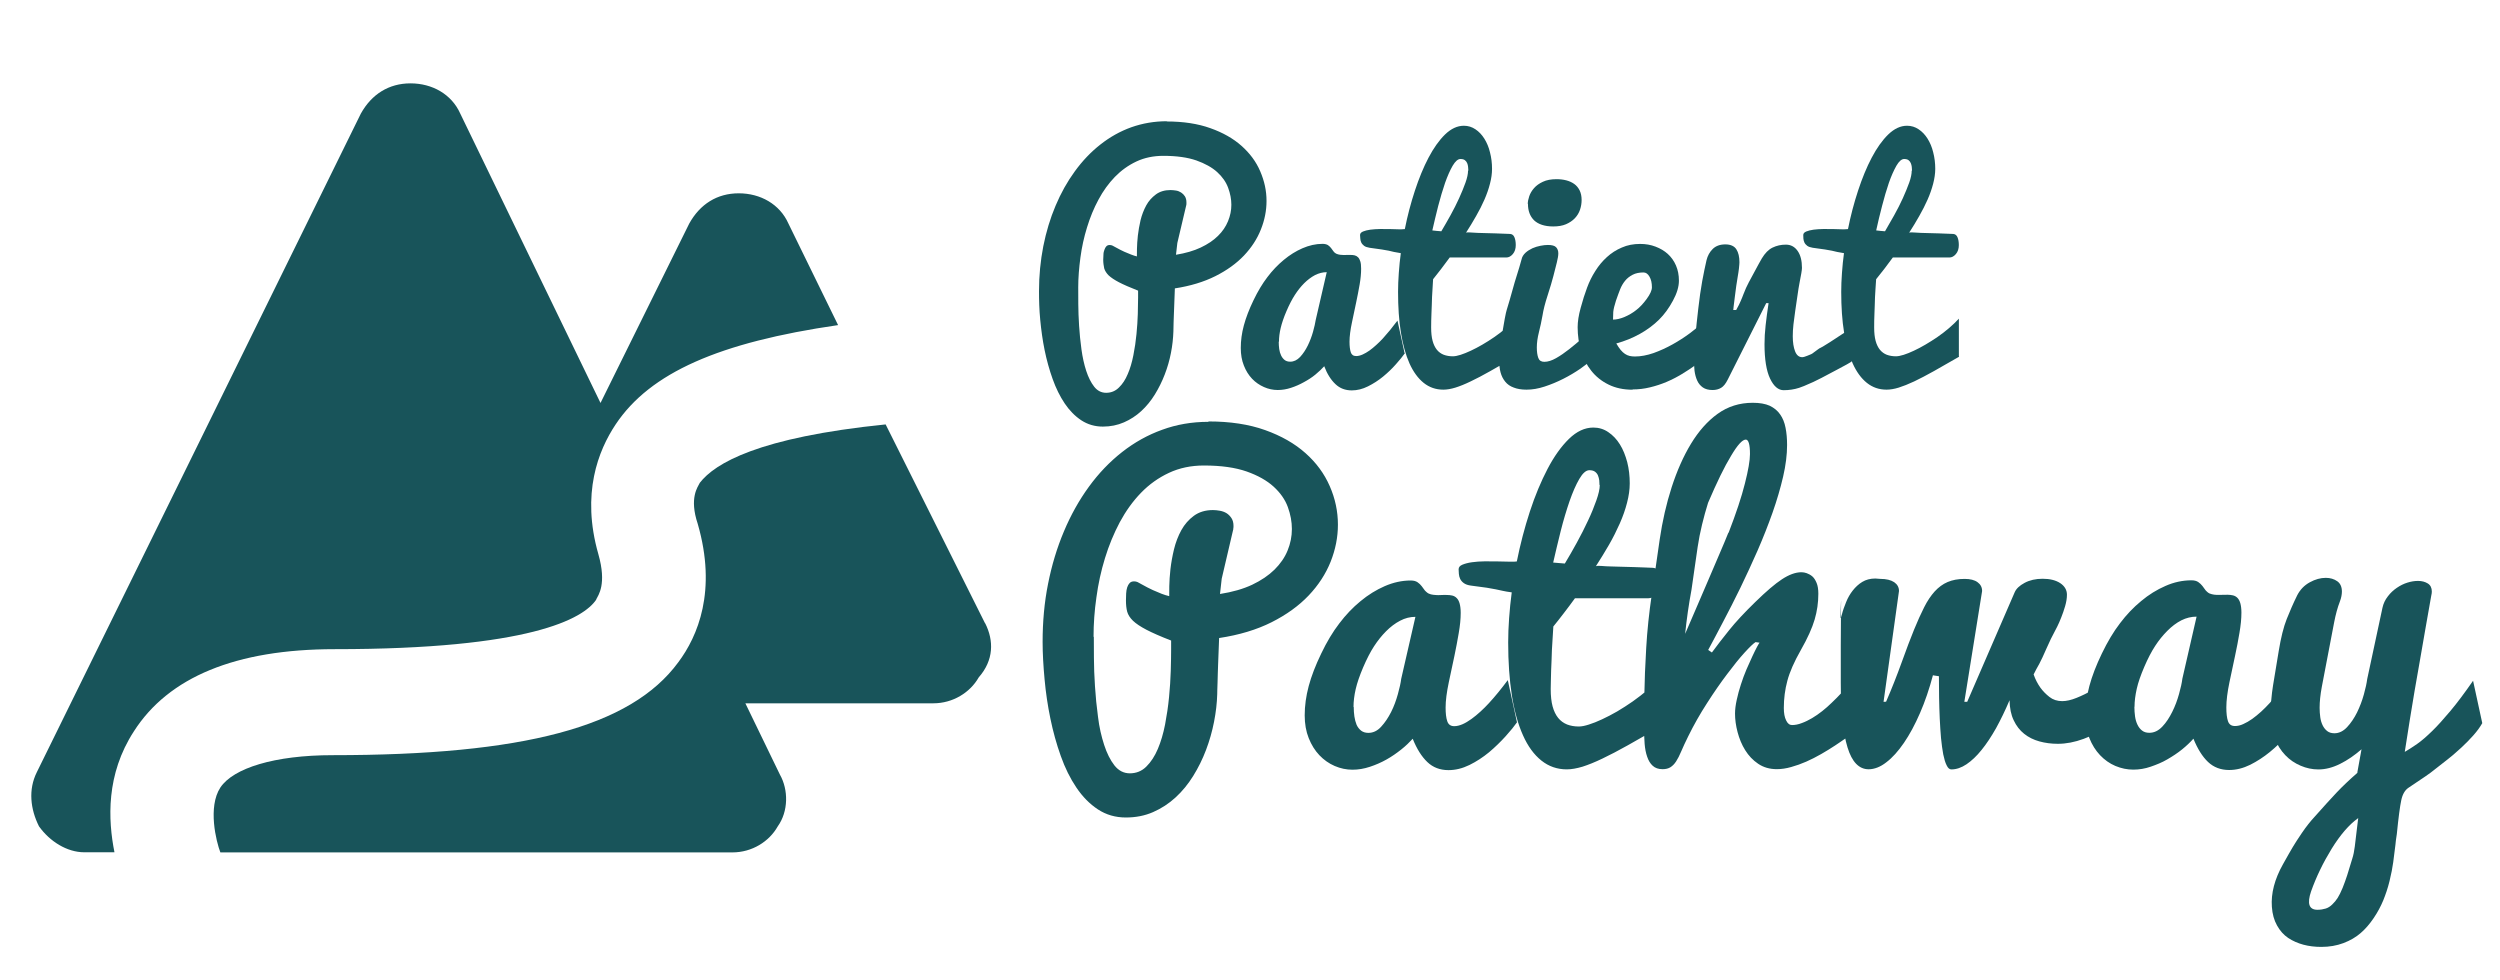 <svg xmlns="http://www.w3.org/2000/svg" width="102" height="40"><path fill="#18545A" d="M40.188 25.426l-4.054-8.11c-5.2.53-6.962 1.587-7.58 2.38-.087.177-.44.617-.087 1.675.793 2.74 0 4.59-.793 5.65-1.94 2.646-6.345 3.79-14.1 3.79-2.38 0-4.055.53-4.583 1.32-.52.795-.17 2.205 0 2.647h20.89c.8 0 1.5-.44 1.85-1.06.44-.615.44-1.496.09-2.113l-1.41-2.91h7.67c.797 0 1.5-.44 1.85-1.056.62-.705.62-1.5.268-2.203zm-15.864-.97c.088-.176.44-.616.088-1.85-.705-2.468 0-4.23.705-5.288 1.41-2.116 4.23-3.35 9.077-4.054L32.167 9.12c-.352-.792-1.145-1.233-2.026-1.233-.88 0-1.58.44-2.02 1.234l-3.62 7.32-5.724-11.81c-.353-.79-1.146-1.23-2.028-1.23s-1.586.442-2.027 1.235L1.5 31.51c-.35.705-.263 1.498.09 2.203.44.618 1.145 1.06 1.85 1.06H4.67c-.263-1.323-.352-3.175.794-4.937 1.41-2.203 4.142-3.35 8.196-3.35 7.938 0 10.14-1.232 10.67-2.026zm23.278-19.5c.676 0 1.27.09 1.78.273.508.18.933.42 1.27.72s.594.64.765 1.04.257.79.257 1.21c0 .39-.076.78-.23 1.163-.152.385-.383.74-.69 1.064-.31.325-.698.605-1.167.84s-1.02.403-1.653.5c-.01.292-.022.56-.03.804l-.012.31-.01.288-.005.225-.003.133c-.01.28-.04.57-.1.873-.058.3-.142.594-.254.882-.11.286-.245.558-.404.816s-.344.483-.554.676c-.21.193-.447.347-.708.46s-.546.172-.856.172c-.328 0-.62-.086-.88-.256-.258-.17-.484-.4-.678-.688-.194-.29-.358-.62-.492-.996s-.243-.765-.327-1.175-.14-.823-.18-1.24-.05-.806-.05-1.174c0-.63.06-1.24.175-1.83.117-.587.283-1.138.5-1.65.216-.515.478-.983.787-1.407.31-.426.656-.79 1.043-1.093.385-.304.806-.54 1.26-.704.46-.162.94-.246 1.456-.246zm-3.61 6.78c0 .164 0 .386.002.664s.013.576.033.892.052.636.096.96.11.62.195.88.194.478.324.644.293.25.49.25c.203 0 .377-.072.52-.215.145-.14.265-.32.36-.55.097-.22.173-.48.23-.77.056-.28.098-.57.126-.86.028-.29.046-.56.054-.82s.012-.486.012-.67v-.283c-.33-.13-.59-.243-.777-.34s-.33-.194-.426-.284c-.09-.09-.15-.186-.18-.286-.02-.1-.04-.22-.04-.35 0-.076.01-.15.01-.22s.02-.137.04-.19c.02-.058.044-.103.077-.138.035-.037.08-.054.14-.054.04 0 .077.01.11.024.035.016.077.04.13.07.13.073.25.134.356.182s.198.084.274.113c.086.034.166.06.237.076 0-.052 0-.16.003-.313s.014-.334.036-.534.06-.41.11-.63c.053-.215.13-.415.23-.6s.233-.33.394-.45.36-.18.6-.18c.07 0 .146.01.22.02s.147.04.21.08.113.09.155.155c.04.064.063.147.063.247v.058c-.002.01-.003.024-.003.04l-.368 1.56-.055.48c.39-.064.725-.16 1.01-.295.283-.134.52-.292.703-.474.184-.18.32-.38.41-.6.09-.22.136-.44.136-.67 0-.225-.044-.455-.13-.69-.086-.236-.235-.45-.447-.643s-.498-.35-.85-.476c-.36-.125-.807-.188-1.346-.188-.406 0-.772.076-1.1.23s-.622.365-.88.63c-.256.265-.48.574-.668.927-.19.35-.345.73-.467 1.13-.123.396-.214.81-.27 1.23s-.09.83-.09 1.234zM57.32 14.41c-.09.13-.214.28-.37.455-.153.174-.326.34-.518.498-.192.158-.398.29-.618.4-.22.11-.44.165-.66.165-.266 0-.487-.084-.665-.253-.18-.168-.34-.413-.46-.733-.1.11-.22.224-.36.34s-.3.218-.47.31c-.168.094-.34.17-.524.23-.18.06-.363.09-.544.09-.193 0-.38-.04-.56-.12s-.345-.19-.485-.338c-.14-.147-.253-.327-.336-.54-.085-.21-.126-.45-.126-.716 0-.3.04-.606.125-.92.085-.316.216-.657.392-1.023.176-.367.366-.684.57-.95.202-.268.425-.5.666-.7s.496-.36.764-.476.54-.18.82-.18c.09 0 .164.02.217.05.052.034.096.08.13.122l.1.137c.032.045.072.076.12.097.05.02.1.034.15.04s.1.01.153.01c.042 0 .09 0 .134-.004h.135c.06 0 .118.005.17.017s.1.04.14.08.07.098.092.17.032.17.032.298c0 .19-.02.403-.06.636s-.087.47-.138.715l-.176.836c-.066.31-.1.574-.1.79 0 .182.018.326.052.43.033.102.106.154.22.154.082 0 .17-.022.262-.063s.185-.095.28-.162c.093-.068.187-.144.28-.23.095-.086.184-.173.268-.265.196-.215.394-.457.595-.727l.287 1.316zm-5.148-.47c0 .104.007.204.02.3s.04.184.076.26c.036.077.085.14.144.187.06.047.136.07.23.07.147 0 .28-.064.402-.192.12-.13.224-.284.313-.465.088-.18.16-.37.214-.562s.09-.354.11-.483l.45-1.95c-.16 0-.322.04-.48.12-.154.082-.3.192-.44.33-.14.14-.264.298-.38.477s-.23.4-.342.66-.19.493-.237.69c-.047.198-.07.385-.07.56zm9.656.614c-.385.224-.727.42-1.027.588-.3.168-.56.308-.8.42-.23.112-.44.196-.62.252s-.35.084-.494.084c-.303 0-.57-.092-.8-.276-.23-.184-.424-.45-.58-.795-.154-.346-.27-.765-.35-1.257-.08-.492-.116-1.046-.116-1.663 0-.24.01-.496.03-.768.02-.28.046-.55.082-.81-.12-.02-.214-.04-.28-.05l-.212-.05-.284-.05-.5-.07c-.096-.017-.17-.04-.223-.08-.05-.04-.09-.083-.114-.134-.024-.05-.037-.105-.04-.16-.007-.057-.01-.104-.01-.144 0-.064.04-.11.12-.145.08-.033.18-.058.3-.075.124-.015.258-.025.405-.027.147 0 .288 0 .422.003l.36.01s.18 0 .22-.01c.107-.54.244-1.06.41-1.565s.35-.955.557-1.348.43-.708.673-.946c.247-.238.5-.357.77-.357.173 0 .33.05.47.144.144.096.265.224.365.384s.18.347.23.56c.056.214.083.437.083.67 0 .19-.028.393-.084.606-.054.213-.13.43-.226.65-.096.22-.21.445-.34.67-.13.23-.266.454-.41.677.036-.012.097-.015.18-.007.084.008.18.014.29.017l.358.01.374.01.337.013.26.01c.08.006.14.05.174.134.037.086.055.193.055.32 0 .15-.04.273-.12.367s-.17.14-.265.14h-2.31c-.117.16-.234.318-.353.472-.115.15-.225.29-.325.414-.017.248-.03.49-.043.73l-.01.323-.013.33-.01.31-.003.277c0 .217.02.4.06.547.04.148.1.27.175.363.076.093.17.16.28.203.11.04.234.062.37.062.084 0 .19-.02.315-.06s.264-.096.414-.166.31-.153.476-.25.33-.2.495-.314c.164-.113.32-.233.467-.36.15-.125.282-.254.402-.386v1.536h.004zm-1.92-7.6c0-.044-.003-.092-.01-.146-.005-.054-.018-.105-.038-.153s-.05-.087-.093-.12c-.042-.032-.102-.048-.178-.048-.11 0-.21.092-.32.274-.11.19-.21.42-.31.7-.1.29-.19.6-.28.94-.087.34-.167.68-.24 1l.18.02.187.015c.12-.202.246-.42.376-.655.13-.235.247-.467.35-.694s.19-.44.26-.635.104-.36.104-.485zm5.108 7.666c-.144.132-.323.273-.537.423-.22.15-.45.288-.7.414-.25.126-.5.23-.76.315s-.5.126-.737.126c-.208 0-.383-.03-.525-.087-.14-.05-.257-.13-.345-.24s-.15-.23-.19-.38-.054-.31-.054-.49c0-.25.03-.545.084-.88.114-.695.19-1.086.22-1.17.056-.17.164-.55.328-1.137.15-.48.245-.79.28-.933.02-.1.075-.19.165-.273.08-.072.175-.13.28-.18.103-.044.212-.08.324-.1.113-.023.215-.034.305-.034.164 0 .276.03.335.093s.09.145.09.25c0 .087-.02.21-.06.37l-.14.55c-.054.207-.13.47-.236.794-.105.322-.175.598-.21.825-.04.23-.09.457-.146.68s-.085.43-.085.616c0 .18.02.32.06.43s.122.16.246.16c.144 0 .304-.05.48-.15.176-.1.354-.223.534-.365s.358-.29.53-.44.324-.283.456-.39v1.216zm-2.683-6.298c0-.093.02-.198.06-.315s.105-.228.195-.33c.09-.104.21-.19.36-.26.15-.072.337-.107.56-.107.14 0 .273.016.397.048s.232.082.325.148c.092.066.165.154.22.264.053.11.08.238.08.388 0 .137-.022.27-.066.4s-.114.244-.21.346c-.096.1-.218.183-.363.245s-.32.09-.52.09c-.35 0-.61-.09-.78-.25-.17-.17-.25-.39-.25-.67z"/><path fill="#18545A" d="M66.61 15.9c-.374 0-.7-.07-.982-.21-.28-.137-.514-.324-.7-.558-.187-.234-.327-.505-.42-.813-.094-.31-.14-.63-.14-.97 0-.22.04-.49.124-.79.083-.31.17-.58.26-.82.088-.24.2-.467.336-.68.135-.217.294-.407.474-.57.18-.165.384-.295.61-.39.224-.1.473-.147.748-.147.224 0 .432.036.625.11s.36.17.502.3c.143.13.254.288.333.47.08.186.12.39.12.62 0 .243-.08.514-.244.816-.162.3-.35.56-.568.775-.217.215-.474.407-.773.575s-.623.3-.97.395c.06.105.12.193.177.263.058.07.118.125.178.164.06.04.123.067.19.083.066.014.137.022.214.022.24 0 .493-.048.76-.14.265-.096.524-.213.776-.354.252-.14.49-.294.714-.46.224-.167.414-.325.57-.474l.774.784c-.352.376-.727.708-1.123.996-.172.123-.357.245-.555.365-.198.12-.406.227-.624.32-.218.092-.444.166-.678.222-.232.057-.47.085-.71.085zm-.803-2.86c.144 0 .302-.036.473-.108s.33-.165.476-.28c.147-.112.29-.265.43-.457s.212-.35.212-.475c0-.176-.033-.32-.1-.434-.065-.114-.147-.17-.243-.17-.173 0-.32.03-.443.094s-.225.143-.307.244c-.082.1-.148.213-.2.34s-.107.286-.174.474c-.06.188-.1.342-.11.463 0 .12-.01.23-.01.31z"/><path fill="#18545A" d="M69.12 14.645c0-.264.017-.57.05-.915s.07-.727.12-1.14c.047-.414.1-.787.16-1.12.062-.33.12-.615.175-.85.044-.185.13-.34.255-.463s.297-.186.513-.186.366.07.45.2c.085.13.126.31.126.53 0 .06-.01.14-.02.25-.01.102-.03.214-.05.336l-.06.378s-.04.28-.058.445-.033.29-.046.37c-.01.084-.018.14-.018.167h.12l.113-.213s.115-.24.18-.424c.07-.185.144-.348.22-.49.08-.14.15-.278.22-.408.07-.13.13-.246.187-.346l.125-.222c.13-.215.273-.363.44-.443s.343-.12.543-.12.36.087.477.255c.12.17.178.4.178.697 0 .044-.01.118-.027.22-.017.106-.04.23-.07.374s-.057.33-.09.558l-.09.615s-.05.357-.07.533-.028.34-.028.487c0 .25.032.453.094.613s.16.24.29.24c.05 0 .116-.02.204-.056.13-.045.217-.09.25-.123.18-.134.27-.2.28-.196.012.002.146-.078.402-.24.32-.206.7-.456 1.144-.75l-.007 1.342-.3.23c-.024.02-.213.124-.564.31-.51.274-.827.438-.955.494-.31.14-.505.22-.58.24-.2.064-.41.096-.63.096s-.406-.16-.556-.477-.225-.79-.225-1.4c0-.24.014-.5.046-.778s.07-.578.12-.898h-.096l-1.57 3.12c-.085.17-.175.28-.27.336-.1.06-.217.09-.35.09-.16 0-.296-.035-.396-.105-.1-.07-.178-.163-.23-.28-.055-.12-.09-.253-.11-.403-.014-.15-.023-.304-.023-.463zm10.81-.09c-.386.223-.728.42-1.028.587s-.568.308-.803.42c-.24.112-.45.196-.63.252s-.35.084-.5.084c-.304 0-.57-.092-.8-.276-.23-.184-.425-.45-.58-.795-.155-.346-.27-.765-.35-1.257-.08-.492-.117-1.046-.117-1.663 0-.24.01-.496.03-.768.02-.28.046-.55.082-.81-.12-.02-.215-.04-.28-.05l-.213-.05-.283-.05c-.116-.02-.28-.04-.5-.07-.097-.017-.17-.04-.224-.08-.05-.04-.09-.083-.114-.134-.024-.05-.037-.105-.042-.16-.003-.057-.005-.104-.005-.144 0-.064.04-.11.12-.145.08-.033.18-.058.3-.075.122-.015.256-.025.403-.027s.288 0 .422.003l.36.01s.18 0 .22-.01c.107-.54.244-1.06.41-1.565s.35-.955.557-1.348.43-.708.674-.946c.248-.238.5-.357.77-.357.174 0 .33.05.47.144.145.096.266.224.366.384s.18.347.23.56c.056.214.083.437.083.67 0 .19-.03.393-.085.606-.056.213-.13.43-.228.65s-.21.445-.34.67c-.13.23-.266.454-.41.677.036-.012.097-.015.18-.007.084.008.18.014.29.017l.358.01.374.01.335.013.258.01c.08.006.14.05.175.134.037.086.055.193.055.32 0 .15-.04.273-.12.367s-.167.14-.263.14h-2.31c-.117.16-.234.318-.353.472s-.228.29-.328.414c-.02.248-.03.49-.046.73l-.01.323-.012.33-.01.31-.002.277c0 .217.02.4.06.547.04.148.1.27.176.363.078.093.17.16.28.203.11.04.236.062.37.062.086 0 .19-.02.317-.06s.264-.096.414-.166.31-.153.474-.25.33-.2.495-.314.32-.233.468-.36.282-.254.402-.386v1.536h.004zm-1.92-7.6c0-.045-.004-.093-.01-.147s-.02-.105-.04-.153-.05-.087-.092-.12c-.042-.032-.102-.048-.178-.048-.104 0-.21.092-.316.274-.107.19-.21.42-.308.7-.098.29-.19.6-.277.94-.09.34-.17.68-.24 1l.18.02.18.015c.12-.202.245-.42.375-.655.13-.235.25-.467.352-.694s.19-.44.26-.635.102-.36.102-.485zm-28.7 10.24c.876 0 1.645.116 2.305.352.66.235 1.21.55 1.648.94.44.39.768.838.99 1.346.223.507.334 1.032.334 1.575 0 .51-.1 1.012-.297 1.51-.2.498-.498.958-.897 1.378s-.903.784-1.51 1.09-1.323.522-2.143.646c-.015.38-.03.727-.04 1.044l-.014.405s-.01.26-.01.37l-.01.3-.003.17c-.01.368-.054.74-.13 1.13s-.184.77-.327 1.148-.317.727-.523 1.06c-.206.333-.446.626-.72.877s-.578.45-.917.598c-.338.148-.708.22-1.11.22-.425 0-.804-.11-1.14-.33-.333-.22-.627-.516-.878-.89-.252-.372-.465-.802-.638-1.29-.174-.486-.315-.995-.424-1.526-.11-.53-.188-1.065-.237-1.603-.05-.54-.08-1.046-.08-1.523 0-.82.07-1.61.222-2.37.15-.76.366-1.475.647-2.14.28-.667.62-1.274 1.02-1.824s.852-1.02 1.354-1.414 1.05-.7 1.637-.91c.586-.215 1.213-.323 1.88-.323zm-4.682 8.786c0 .22 0 .5.004.86.002.37.016.75.043 1.16.026.41.067.83.124 1.25.05.42.14.8.25 1.14s.25.62.42.838c.17.215.38.323.63.323.26 0 .49-.092.673-.277.187-.184.342-.423.467-.717s.223-.626.296-.997c.07-.37.126-.743.162-1.117s.06-.73.07-1.074c.01-.34.015-.63.015-.87v-.366c-.427-.165-.763-.313-1.007-.44-.244-.128-.428-.25-.55-.368s-.2-.242-.236-.37c-.034-.13-.05-.283-.05-.456 0-.098.003-.19.008-.286.005-.095.02-.178.043-.25s.057-.13.1-.176.105-.068.18-.068c.05 0 .1.01.144.03.043.02.1.05.165.09.17.095.322.175.46.237s.258.11.356.15c.112.042.215.075.31.096l.002-.406c.003-.204.02-.434.047-.694.03-.26.078-.53.146-.814.07-.284.17-.544.3-.78.13-.234.3-.43.51-.584s.47-.234.777-.234c.092 0 .19.01.287.028s.188.05.27.1c.08.05.146.12.2.2.056.087.083.19.083.32 0 .04 0 .065-.005.078s-.003.03-.003.05l-.473 2.025-.07.623c.51-.08.946-.205 1.314-.378.365-.174.67-.38.91-.616.24-.238.42-.498.535-.782.116-.284.174-.575.174-.875 0-.292-.054-.59-.165-.895s-.306-.582-.58-.833c-.275-.25-.643-.458-1.104-.62-.46-.16-1.04-.243-1.74-.243-.525 0-1 .1-1.427.3-.428.2-.807.47-1.14.814s-.62.744-.866 1.2c-.243.46-.445.947-.603 1.464-.16.52-.276 1.05-.35 1.6-.08.554-.117 1.087-.117 1.61zm17.28 3.47c-.12.17-.28.37-.48.59s-.424.44-.673.65c-.25.206-.516.38-.8.52-.286.14-.572.21-.857.21-.346 0-.633-.11-.863-.33-.23-.22-.428-.53-.596-.95-.13.14-.28.29-.47.44s-.384.286-.6.407c-.218.123-.444.22-.68.298s-.47.118-.706.118c-.25 0-.49-.05-.727-.152s-.445-.25-.626-.44c-.18-.19-.325-.422-.434-.696-.11-.274-.164-.584-.164-.93 0-.387.054-.785.163-1.193s.28-.85.51-1.326c.227-.476.474-.887.74-1.233.26-.344.55-.65.863-.905.312-.26.642-.463.99-.615.346-.15.7-.23 1.06-.23.12 0 .213.026.28.073s.124.1.168.16l.13.176s.093.1.156.125c.06.027.124.044.19.05s.132.013.2.013c.056 0 .115 0 .175-.006s.12 0 .177 0c.077 0 .15.007.218.023s.13.05.18.102c.053.05.093.124.12.22s.045.22.045.383c0 .247-.027.522-.08.824-.05.3-.11.61-.176.93l-.23 1.08c-.086.41-.13.75-.13 1.03 0 .236.02.42.067.557.045.137.14.204.285.204.11 0 .223-.03.34-.08s.24-.127.364-.215.244-.19.366-.3c.12-.11.236-.225.345-.344.255-.277.51-.59.77-.94l.373 1.71zm-6.676-.61c0 .14.01.27.027.39s.05.24.09.34c.045.1.11.18.185.24.08.06.177.09.296.09.19 0 .366-.08.52-.25.158-.17.29-.37.407-.6s.206-.48.276-.73.116-.46.136-.624l.58-2.53c-.215 0-.42.05-.624.158-.204.106-.394.25-.573.43s-.343.385-.493.616c-.15.23-.296.516-.442.855-.144.338-.247.636-.306.894s-.088.5-.088.724zm12.518.8c-.498.29-.942.546-1.332.765-.39.218-.736.4-1.04.544-.304.146-.574.255-.81.33-.237.07-.45.11-.643.11-.392 0-.737-.12-1.037-.36-.3-.24-.55-.58-.75-1.03-.202-.45-.353-.994-.454-1.63-.1-.64-.15-1.358-.15-2.157 0-.31.012-.642.038-.995.025-.35.06-.7.107-1.05-.16-.02-.28-.043-.37-.063l-.278-.06c-.097-.02-.22-.043-.368-.066-.15-.024-.366-.053-.647-.087-.125-.016-.22-.05-.29-.1s-.117-.106-.15-.172c-.03-.063-.048-.133-.054-.205-.006-.074-.01-.136-.01-.188 0-.083.05-.145.154-.188s.234-.078.39-.1c.16-.023.336-.035.527-.037.19-.002.372 0 .547.004.177.005.334.01.47.01.14.004.236 0 .287-.01.14-.698.316-1.374.53-2.03s.457-1.235.723-1.744c.267-.51.558-.918.874-1.226.316-.308.648-.462.995-.462.224 0 .43.062.61.187.186.125.343.29.473.5.13.207.226.45.3.726.07.276.102.565.102.865 0 .25-.038.513-.11.79-.07.277-.17.56-.296.845-.126.284-.27.575-.44.87-.17.293-.348.585-.535.874.048-.018.125-.02.235-.01.11.01.238.017.38.02l.463.013.486.013.434.016c.137.004.248.01.337.014.105.007.18.065.226.174.05.11.07.248.07.416 0 .19-.05.35-.154.47-.103.122-.217.183-.342.183h-2.99c-.15.208-.302.41-.456.61-.152.2-.294.38-.425.54-.02.32-.04.638-.058.95l-.014.415-.018.425s-.01.273-.01.403c-.006.13-.007.25-.007.36 0 .28.025.516.077.708s.13.35.227.47.22.21.364.268c.144.055.304.082.48.082.11 0 .247-.027.41-.08.163-.05.343-.123.538-.214s.4-.196.614-.32c.215-.127.428-.264.638-.41.21-.15.413-.305.605-.468s.366-.33.522-.5v1.992zm-2.49-9.85c0-.057-.004-.12-.01-.19-.01-.07-.026-.136-.052-.2s-.066-.113-.12-.154-.133-.063-.232-.063c-.135 0-.272.12-.41.357-.138.236-.27.54-.398.906-.127.37-.248.772-.36 1.215-.11.444-.214.874-.308 1.29l.234.02c.078.007.16.01.242.02.157-.26.32-.543.488-.85s.32-.603.457-.9c.14-.293.25-.57.34-.824s.14-.466.14-.63zm4.576 6.843c.213-.29.45-.597.716-.927.264-.33.618-.712 1.062-1.143.444-.434.806-.744 1.09-.93s.548-.287.797-.287c.07 0 .14.014.21.038s.16.07.23.13.13.155.177.27c.047.11.07.26.07.44 0 .36-.05.71-.15 1.05s-.283.754-.56 1.24-.46.905-.554 1.26c-.096.354-.144.724-.144 1.11 0 .21.03.38.094.507.06.128.14.19.24.19.125 0 .257-.025.398-.08.14-.05.28-.12.42-.202.14-.083.28-.18.414-.286.136-.107.263-.22.38-.334.287-.27.567-.573.84-.914l.134 2.07c-.093.07-.212.155-.354.257-.146.1-.3.21-.477.325-.174.115-.36.23-.564.347s-.406.22-.61.31-.41.163-.616.22c-.204.058-.4.087-.586.087-.29 0-.545-.074-.76-.22-.216-.146-.39-.33-.53-.556-.138-.22-.24-.47-.31-.734s-.104-.52-.104-.756c0-.17.024-.357.07-.564s.1-.416.17-.626c.067-.21.143-.414.227-.613.088-.2.166-.377.24-.534s.136-.285.19-.385c.053-.1.09-.16.104-.172l-.163-.024c-.09.057-.24.2-.45.43-.21.23-.446.524-.71.876-.265.35-.54.746-.82 1.184-.285.44-.54.89-.77 1.358-.113.23-.207.43-.28.603-.072.175-.143.31-.213.418s-.147.183-.23.236c-.083.052-.19.08-.32.08-.17 0-.305-.047-.404-.14-.1-.09-.175-.216-.226-.37-.053-.15-.087-.327-.103-.52-.014-.196-.022-.396-.022-.6 0-.356.005-.823.01-1.4.01-.576.034-1.215.076-1.916.04-.705.117-1.43.227-2.18l.324-2.25c.11-.744.27-1.453.487-2.126.218-.673.48-1.266.79-1.777.31-.51.67-.92 1.087-1.22.416-.3.893-.45 1.433-.45.28 0 .51.04.69.12.18.087.32.2.427.355.106.15.18.33.22.543.043.21.063.447.063.707 0 .39-.053.82-.162 1.29s-.253.96-.432 1.47c-.18.508-.383 1.023-.61 1.544-.23.522-.463 1.027-.7 1.517-.24.49-.474.953-.705 1.388-.23.437-.43.82-.61 1.15l.16.11zm.69-4.896c.307-.794.53-1.463.666-2.01.138-.542.207-.944.207-1.203 0-.394-.06-.59-.17-.59-.14 0-.34.22-.6.66-.27.44-.58 1.08-.94 1.92-.09.286-.17.58-.245.887-.075.307-.135.613-.18.918l-.13.9-.12.836c-.114.613-.2 1.215-.26 1.805.14-.328.293-.683.46-1.067s.33-.765.49-1.14l.456-1.066c.145-.335.264-.62.357-.853zm8.34 5.805c-.15.565-.326 1.083-.53 1.55-.204.47-.422.875-.655 1.215s-.47.606-.72.794c-.24.19-.49.284-.72.284-.39 0-.68-.295-.862-.892-.183-.596-.275-1.48-.275-2.644v-1.53c0-.44.003-.884.008-1.326.006-.44.006-.585 0-.427l-.014.44-.005.17c0 .08.02.04.06-.12s.1-.32.17-.494.16-.33.27-.47c.11-.14.238-.26.386-.35s.326-.14.534-.14l.2.015c.247 0 .436.046.57.135.13.09.196.21.196.36l-.63 4.522.104-.006c.23-.53.44-1.064.636-1.606s.363-.99.506-1.336c.14-.347.28-.65.41-.91.13-.26.276-.474.43-.646.157-.17.33-.3.527-.384s.425-.128.695-.128c.23 0 .405.045.527.135.125.09.186.21.186.36l-.725 4.52h.117l1.936-4.467c.062-.146.197-.275.405-.386.208-.112.455-.168.74-.168.295 0 .534.06.716.18.18.12.272.28.272.47 0 .146-.025.3-.074.468-.05.167-.1.32-.16.464-.054.14-.11.264-.16.366l-.086.166c-.116.21-.234.454-.356.734-.12.28-.22.486-.29.62-.09.156-.166.3-.233.436.07.203.166.385.28.545.1.136.22.26.366.374.144.114.32.17.52.17.172 0 .37-.045.59-.135.224-.09.434-.194.63-.308.236-.13.474-.277.718-.444v1.88c-.34.23-.695.41-1.06.545-.367.136-.718.203-1.055.203-.266 0-.517-.033-.753-.098s-.443-.167-.622-.31-.32-.324-.426-.55c-.11-.226-.164-.5-.17-.82-.176.414-.36.794-.55 1.14-.194.343-.39.64-.593.89-.2.25-.405.442-.613.583-.208.14-.415.21-.62.21-.074 0-.138-.055-.19-.166-.057-.11-.1-.26-.14-.45-.035-.19-.065-.41-.09-.66-.02-.25-.04-.517-.052-.797-.013-.28-.022-.567-.027-.863-.004-.297-.007-.586-.007-.866l-.23-.035zM93.758 29.45c-.12.167-.28.364-.478.59-.2.224-.424.44-.673.644-.25.204-.516.377-.8.52-.286.14-.572.212-.857.212-.345 0-.632-.11-.862-.328-.23-.218-.428-.535-.596-.95-.126.142-.28.29-.463.438s-.39.284-.6.405c-.22.13-.45.22-.68.3s-.47.12-.71.12c-.25 0-.49-.05-.73-.15-.237-.1-.446-.25-.627-.44-.18-.19-.327-.424-.436-.698-.11-.275-.163-.585-.163-.93 0-.39.055-.786.164-1.194.11-.41.28-.85.51-1.326.23-.477.474-.888.74-1.234.26-.345.55-.65.863-.906.31-.26.64-.464.99-.616.346-.153.7-.23 1.06-.23.12 0 .213.025.28.072s.125.1.17.16l.13.177s.09.1.155.126.125.04.19.05.133.01.2.01c.057 0 .116 0 .176-.004s.12-.002.177-.002c.076 0 .15.01.217.025s.13.05.18.1.093.125.12.22.045.222.045.384c0 .248-.028.523-.08.825-.05.303-.11.613-.178.93l-.23 1.084c-.085.408-.127.75-.127 1.028 0 .24.02.425.066.56.045.135.14.2.285.2.11 0 .223-.025.34-.08.12-.053.24-.123.364-.21.12-.086.242-.186.364-.296.12-.11.234-.225.343-.344.254-.28.51-.59.77-.94l.373 1.71zm-6.675-.61c0 .133.01.263.027.39.018.125.05.237.098.336.047.1.11.18.187.24.078.062.177.092.296.092.2 0 .37-.084.53-.25s.29-.37.407-.604.207-.478.277-.73c.07-.25.116-.458.136-.625l.58-2.53c-.213 0-.42.05-.62.15-.205.104-.395.25-.574.43s-.346.384-.496.615c-.15.23-.3.517-.445.856-.145.34-.25.637-.307.895s-.09.5-.09.728z"/><path fill="#18545A" d="M96.18 31.51l.17-.94c-.28.245-.57.445-.874.596-.304.152-.598.227-.883.227-.25 0-.49-.05-.727-.152-.236-.1-.445-.24-.626-.43-.182-.19-.327-.42-.436-.69-.11-.27-.163-.58-.163-.92 0-.45.04-.864.1-1.24l.23-1.393c.09-.552.2-.99.326-1.307s.267-.643.428-.97c.12-.234.29-.41.514-.533s.44-.182.654-.182c.18 0 .338.047.467.138s.19.233.19.425c0 .056-.007.12-.02.186-.012.068-.034.14-.064.22-.093.24-.17.523-.233.85l-.252 1.317-.25 1.308c-.06.32-.09.607-.09.86 0 .13.01.257.026.38s.05.234.096.33.11.177.187.237.175.09.294.09c.19 0 .365-.086.52-.253s.29-.366.406-.6c.114-.235.206-.478.276-.73s.115-.46.136-.626l.623-2.91c.036-.17.11-.327.22-.467.1-.135.224-.25.364-.346s.282-.167.434-.214c.15-.047.294-.07.43-.07.16 0 .293.036.403.105.11.07.163.18.163.33 0 .05-.008.104-.023.165l-.098.556-.14.794c-.05.298-.124.71-.217 1.25l-.226 1.292c-.13.77-.264 1.598-.4 2.483.157-.09.326-.2.51-.328s.383-.304.606-.52.47-.493.745-.82.583-.74.926-1.234l.375 1.73c-.09.16-.21.325-.356.49-.157.175-.32.346-.5.51-.26.237-.446.397-.56.48-.036.025-.225.174-.57.446-.102.09-.445.326-1.03.714-.14.095-.24.265-.29.51-.053.247-.113.705-.18 1.374-.03.19-.05.34-.057.44-.03.25-.06.486-.09.71s-.08.48-.15.768-.16.55-.258.792c-.1.24-.228.482-.39.72-.16.238-.336.442-.53.61-.195.17-.43.306-.704.41-.274.103-.574.155-.9.155-.264 0-.51-.03-.733-.09s-.43-.15-.62-.275c-.184-.124-.337-.294-.456-.51-.12-.214-.19-.466-.21-.757-.04-.55.11-1.13.453-1.74.192-.342.326-.58.405-.71.08-.133.2-.324.37-.572.166-.245.34-.465.52-.66.364-.41.664-.74.9-.99.234-.247.516-.514.843-.8zm.026 1.875c-.364.26-.722.674-1.075 1.245-.35.57-.63 1.15-.84 1.742-.17.498-.08.747.26.747.128 0 .24-.02.338-.05.098-.03.19-.09.27-.17.085-.08.158-.17.22-.268.06-.096.128-.23.2-.405.07-.174.13-.345.186-.514.054-.17.123-.393.206-.673.05-.152.082-.32.105-.504.025-.187.05-.41.08-.668.034-.26.055-.424.06-.496z"/></svg>